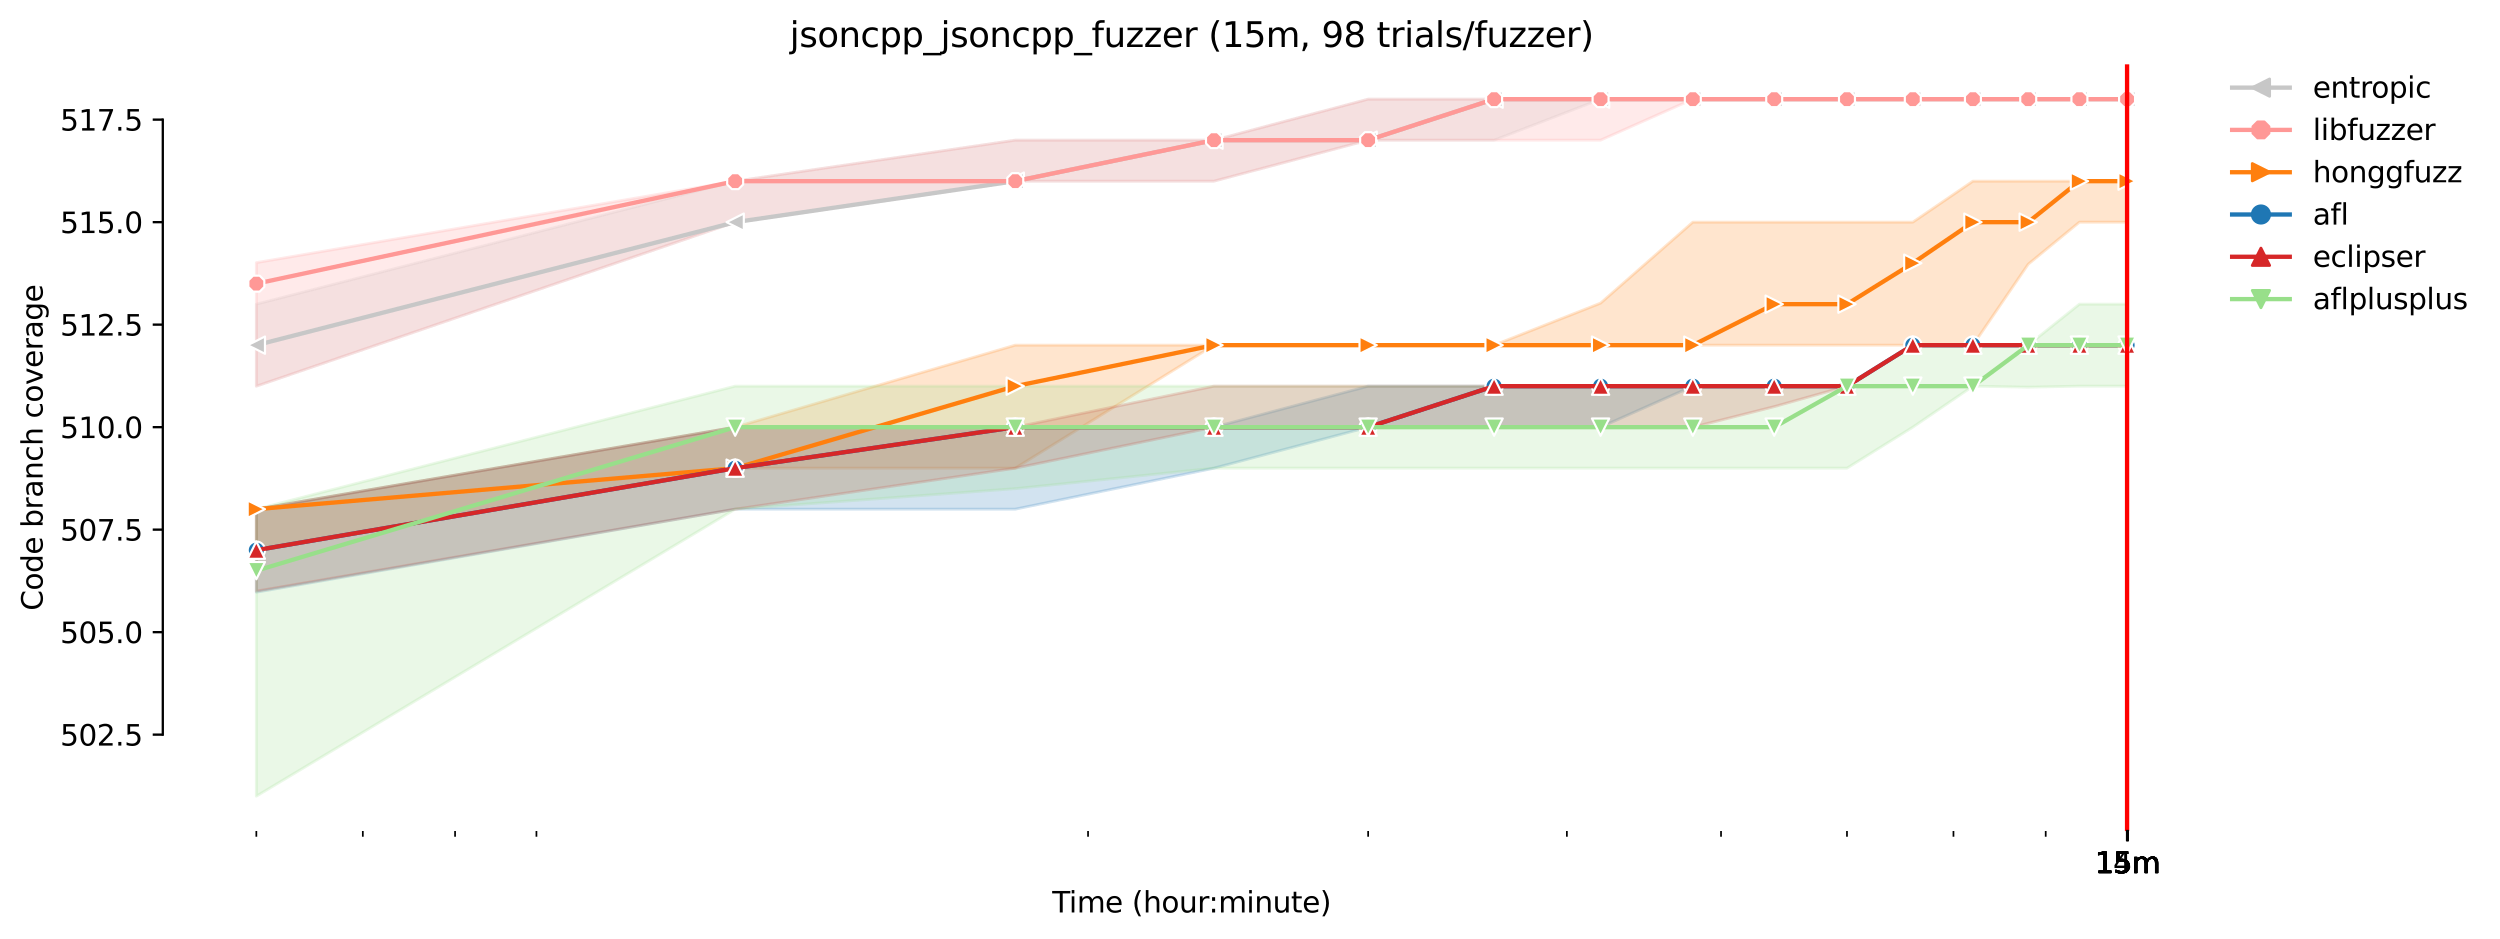<?xml version="1.0" encoding="utf-8" standalone="no"?>
<!DOCTYPE svg PUBLIC "-//W3C//DTD SVG 1.1//EN"
  "http://www.w3.org/Graphics/SVG/1.1/DTD/svg11.dtd">
<svg height="325.986pt" version="1.1" viewBox="0 0 867.72 325.986" width="867.72pt" xmlns="http://www.w3.org/2000/svg" xmlns:xlink="http://www.w3.org/1999/xlink">
 <defs>
  <style type="text/css">*{stroke-linecap:butt;stroke-linejoin:round;}</style>
 </defs>
 <g id="figure_1">
  <g id="patch_1">
   <path d="M 0 325.986 
L 867.72 325.986 
L 867.72 0 
L 0 0 
z
" style="fill:#ffffff;"/>
  </g>
  <g id="axes_1">
   <g id="patch_2">
    <path d="M 56.506 288.43 
L 770.746 288.43 
L 770.746 22.318 
L 56.506 22.318 
z
" style="fill:#ffffff;"/>
   </g>
   <g id="PolyCollection_1">
    <defs>
     <path d="M 88.972 -220.419 
L 88.972 -191.958 
L 255.168 -248.88 
L 352.386 -263.111 
L 421.363 -263.111 
L 474.867 -277.342 
L 518.582 -277.342 
L 555.543 -291.572 
L 587.559 -291.572 
L 615.8 -291.572 
L 641.062 -291.572 
L 663.915 -291.572 
L 684.778 -291.572 
L 703.97 -291.572 
L 721.738 -291.572 
L 738.281 -291.572 
L 738.281 -291.572 
L 738.281 -291.572 
L 721.738 -291.572 
L 703.97 -291.572 
L 684.778 -291.572 
L 663.915 -291.572 
L 641.062 -291.572 
L 615.8 -291.572 
L 587.559 -291.572 
L 555.543 -291.572 
L 518.582 -291.572 
L 474.867 -291.572 
L 421.363 -277.342 
L 352.386 -277.342 
L 255.168 -263.111 
L 88.972 -220.419 
z
" id="m0bdaa85c6d" style="stroke:#c7c7c7;stroke-opacity:0.2;"/>
    </defs>
    <g clip-path="url(#p7e45c76405)">
     <use style="fill:#c7c7c7;fill-opacity:0.2;stroke:#c7c7c7;stroke-opacity:0.2;" x="0" xlink:href="#m0bdaa85c6d" y="325.986"/>
    </g>
   </g>
   <g id="PolyCollection_2">
    <defs>
     <path d="M 88.972 -234.828 
L 88.972 -191.958 
L 255.168 -248.88 
L 352.386 -263.111 
L 421.363 -263.111 
L 474.867 -277.342 
L 518.582 -277.342 
L 555.543 -277.342 
L 587.559 -291.572 
L 615.8 -291.572 
L 641.062 -291.572 
L 663.915 -291.572 
L 684.778 -291.572 
L 703.97 -291.572 
L 721.738 -291.572 
L 738.281 -291.572 
L 738.281 -291.572 
L 738.281 -291.572 
L 721.738 -291.572 
L 703.97 -291.572 
L 684.778 -291.572 
L 663.915 -291.572 
L 641.062 -291.572 
L 615.8 -291.572 
L 587.559 -291.572 
L 555.543 -291.572 
L 518.582 -291.572 
L 474.867 -291.572 
L 421.363 -277.342 
L 352.386 -277.342 
L 255.168 -263.111 
L 88.972 -234.828 
z
" id="md57e88e304" style="stroke:#ff9896;stroke-opacity:0.2;"/>
    </defs>
    <g clip-path="url(#p7e45c76405)">
     <use style="fill:#ff9896;fill-opacity:0.2;stroke:#ff9896;stroke-opacity:0.2;" x="0" xlink:href="#md57e88e304" y="325.986"/>
    </g>
   </g>
   <g id="PolyCollection_3">
    <defs>
     <path d="M 88.972 -149.266 
L 88.972 -135.036 
L 255.168 -163.497 
L 352.386 -163.497 
L 421.363 -206.189 
L 474.867 -206.189 
L 518.582 -206.189 
L 555.543 -206.189 
L 587.559 -206.189 
L 615.8 -206.189 
L 641.062 -206.189 
L 663.915 -206.189 
L 684.778 -206.189 
L 703.97 -234.294 
L 721.738 -248.88 
L 738.281 -248.88 
L 738.281 -263.111 
L 738.281 -263.111 
L 721.738 -263.111 
L 703.97 -263.111 
L 684.778 -263.111 
L 663.915 -248.88 
L 641.062 -248.88 
L 615.8 -248.88 
L 587.559 -248.88 
L 555.543 -220.775 
L 518.582 -206.189 
L 474.867 -206.189 
L 421.363 -206.189 
L 352.386 -206.189 
L 255.168 -177.728 
L 88.972 -149.266 
z
" id="m3626701fdc" style="stroke:#ff7f0e;stroke-opacity:0.2;"/>
    </defs>
    <g clip-path="url(#p7e45c76405)">
     <use style="fill:#ff7f0e;fill-opacity:0.2;stroke:#ff7f0e;stroke-opacity:0.2;" x="0" xlink:href="#m3626701fdc" y="325.986"/>
    </g>
   </g>
   <g id="PolyCollection_4">
    <defs>
     <path d="M 88.972 -149.266 
L 88.972 -120.449 
L 255.168 -149.266 
L 352.386 -149.266 
L 421.363 -163.497 
L 474.867 -177.728 
L 518.582 -177.728 
L 555.543 -177.728 
L 587.559 -191.958 
L 615.8 -191.958 
L 641.062 -191.958 
L 663.915 -206.189 
L 684.778 -206.189 
L 703.97 -206.189 
L 721.738 -206.189 
L 738.281 -206.189 
L 738.281 -206.189 
L 738.281 -206.189 
L 721.738 -206.189 
L 703.97 -206.189 
L 684.778 -206.189 
L 663.915 -206.189 
L 641.062 -191.958 
L 615.8 -191.958 
L 587.559 -191.958 
L 555.543 -191.958 
L 518.582 -191.958 
L 474.867 -191.958 
L 421.363 -177.728 
L 352.386 -177.728 
L 255.168 -177.728 
L 88.972 -149.266 
z
" id="mbdcbcb0c81" style="stroke:#1f77b4;stroke-opacity:0.2;"/>
    </defs>
    <g clip-path="url(#p7e45c76405)">
     <use style="fill:#1f77b4;fill-opacity:0.2;stroke:#1f77b4;stroke-opacity:0.2;" x="0" xlink:href="#mbdcbcb0c81" y="325.986"/>
    </g>
   </g>
   <g id="PolyCollection_5">
    <defs>
     <path d="M 88.972 -149.266 
L 88.972 -120.805 
L 255.168 -149.266 
L 352.386 -163.497 
L 421.363 -177.728 
L 474.867 -177.728 
L 518.582 -177.728 
L 555.543 -177.728 
L 587.559 -177.728 
L 615.8 -184.843 
L 641.062 -191.958 
L 663.915 -206.189 
L 684.778 -206.189 
L 703.97 -206.189 
L 721.738 -206.189 
L 738.281 -206.189 
L 738.281 -206.189 
L 738.281 -206.189 
L 721.738 -206.189 
L 703.97 -206.189 
L 684.778 -206.189 
L 663.915 -206.189 
L 641.062 -191.958 
L 615.8 -191.958 
L 587.559 -191.958 
L 555.543 -191.958 
L 518.582 -191.958 
L 474.867 -191.958 
L 421.363 -191.958 
L 352.386 -177.728 
L 255.168 -177.728 
L 88.972 -149.266 
z
" id="m0eb858d08f" style="stroke:#d62728;stroke-opacity:0.2;"/>
    </defs>
    <g clip-path="url(#p7e45c76405)">
     <use style="fill:#d62728;fill-opacity:0.2;stroke:#d62728;stroke-opacity:0.2;" x="0" xlink:href="#m0eb858d08f" y="325.986"/>
    </g>
   </g>
   <g id="PolyCollection_6">
    <defs>
     <path d="M 88.972 -149.266 
L 88.972 -49.652 
L 255.168 -149.266 
L 352.386 -156.382 
L 421.363 -163.497 
L 474.867 -163.497 
L 518.582 -163.497 
L 555.543 -163.497 
L 587.559 -163.497 
L 615.8 -163.497 
L 641.062 -163.497 
L 663.915 -177.728 
L 684.778 -191.958 
L 703.97 -191.602 
L 721.738 -191.958 
L 738.281 -191.958 
L 738.281 -220.419 
L 738.281 -220.419 
L 721.738 -220.419 
L 703.97 -206.189 
L 684.778 -206.189 
L 663.915 -206.189 
L 641.062 -191.958 
L 615.8 -191.958 
L 587.559 -191.958 
L 555.543 -191.958 
L 518.582 -191.958 
L 474.867 -191.958 
L 421.363 -191.958 
L 352.386 -191.958 
L 255.168 -191.958 
L 88.972 -149.266 
z
" id="m460a5491eb" style="stroke:#98df8a;stroke-opacity:0.2;"/>
    </defs>
    <g clip-path="url(#p7e45c76405)">
     <use style="fill:#98df8a;fill-opacity:0.2;stroke:#98df8a;stroke-opacity:0.2;" x="0" xlink:href="#m460a5491eb" y="325.986"/>
    </g>
   </g>
   <g id="matplotlib.axis_1">
    <g id="xtick_1">
     <g id="line2d_1">
      <defs>
       <path d="M 0 0 
L 0 3.5 
" id="m378a92911f" style="stroke:#000000;stroke-width:0.8;"/>
      </defs>
      <g>
       <use style="stroke:#000000;stroke-width:0.8;" x="738.281" xlink:href="#m378a92911f" y="288.43"/>
      </g>
     </g>
     <g id="text_1">
      <!-- 14m -->
      <g transform="translate(727.048 303.029)scale(0.1 -0.1)">
       <defs>
        <path d="M 794 531 
L 1825 531 
L 1825 4091 
L 703 3866 
L 703 4441 
L 1819 4666 
L 2450 4666 
L 2450 531 
L 3481 531 
L 3481 0 
L 794 0 
L 794 531 
z
" id="DejaVuSans-31" transform="scale(0.016)"/>
        <path d="M 2419 4116 
L 825 1625 
L 2419 1625 
L 2419 4116 
z
M 2253 4666 
L 3047 4666 
L 3047 1625 
L 3713 1625 
L 3713 1100 
L 3047 1100 
L 3047 0 
L 2419 0 
L 2419 1100 
L 313 1100 
L 313 1709 
L 2253 4666 
z
" id="DejaVuSans-34" transform="scale(0.016)"/>
        <path d="M 3328 2828 
Q 3544 3216 3844 3400 
Q 4144 3584 4550 3584 
Q 5097 3584 5394 3201 
Q 5691 2819 5691 2113 
L 5691 0 
L 5113 0 
L 5113 2094 
Q 5113 2597 4934 2840 
Q 4756 3084 4391 3084 
Q 3944 3084 3684 2787 
Q 3425 2491 3425 1978 
L 3425 0 
L 2847 0 
L 2847 2094 
Q 2847 2600 2669 2842 
Q 2491 3084 2119 3084 
Q 1678 3084 1418 2786 
Q 1159 2488 1159 1978 
L 1159 0 
L 581 0 
L 581 3500 
L 1159 3500 
L 1159 2956 
Q 1356 3278 1631 3431 
Q 1906 3584 2284 3584 
Q 2666 3584 2933 3390 
Q 3200 3197 3328 2828 
z
" id="DejaVuSans-6d" transform="scale(0.016)"/>
       </defs>
       <use xlink:href="#DejaVuSans-31"/>
       <use x="63.623" xlink:href="#DejaVuSans-34"/>
       <use x="127.246" xlink:href="#DejaVuSans-6d"/>
      </g>
     </g>
    </g>
    <g id="xtick_2">
     <g id="line2d_2">
      <g>
       <use style="stroke:#000000;stroke-width:0.8;" x="738.305" xlink:href="#m378a92911f" y="288.43"/>
      </g>
     </g>
     <g id="text_2">
      <!-- 15m -->
      <g transform="translate(727.072 303.029)scale(0.1 -0.1)">
       <defs>
        <path d="M 691 4666 
L 3169 4666 
L 3169 4134 
L 1269 4134 
L 1269 2991 
Q 1406 3038 1543 3061 
Q 1681 3084 1819 3084 
Q 2600 3084 3056 2656 
Q 3513 2228 3513 1497 
Q 3513 744 3044 326 
Q 2575 -91 1722 -91 
Q 1428 -91 1123 -41 
Q 819 9 494 109 
L 494 744 
Q 775 591 1075 516 
Q 1375 441 1709 441 
Q 2250 441 2565 725 
Q 2881 1009 2881 1497 
Q 2881 1984 2565 2268 
Q 2250 2553 1709 2553 
Q 1456 2553 1204 2497 
Q 953 2441 691 2322 
L 691 4666 
z
" id="DejaVuSans-35" transform="scale(0.016)"/>
       </defs>
       <use xlink:href="#DejaVuSans-31"/>
       <use x="63.623" xlink:href="#DejaVuSans-35"/>
       <use x="127.246" xlink:href="#DejaVuSans-6d"/>
      </g>
     </g>
    </g>
    <g id="xtick_3">
     <g id="line2d_3">
      <g>
       <use style="stroke:#000000;stroke-width:0.8;" x="738.329" xlink:href="#m378a92911f" y="288.43"/>
      </g>
     </g>
     <g id="text_3">
      <!-- 15m -->
      <g transform="translate(727.096 303.029)scale(0.1 -0.1)">
       <use xlink:href="#DejaVuSans-31"/>
       <use x="63.623" xlink:href="#DejaVuSans-35"/>
       <use x="127.246" xlink:href="#DejaVuSans-6d"/>
      </g>
     </g>
    </g>
    <g id="xtick_4">
     <g id="line2d_4">
      <g>
       <use style="stroke:#000000;stroke-width:0.8;" x="738.353" xlink:href="#m378a92911f" y="288.43"/>
      </g>
     </g>
     <g id="text_4">
      <!-- 15m -->
      <g transform="translate(727.121 303.029)scale(0.1 -0.1)">
       <use xlink:href="#DejaVuSans-31"/>
       <use x="63.623" xlink:href="#DejaVuSans-35"/>
       <use x="127.246" xlink:href="#DejaVuSans-6d"/>
      </g>
     </g>
    </g>
    <g id="xtick_5">
     <g id="line2d_5">
      <g>
       <use style="stroke:#000000;stroke-width:0.8;" x="738.378" xlink:href="#m378a92911f" y="288.43"/>
      </g>
     </g>
     <g id="text_5">
      <!-- 15m -->
      <g transform="translate(727.145 303.029)scale(0.1 -0.1)">
       <use xlink:href="#DejaVuSans-31"/>
       <use x="63.623" xlink:href="#DejaVuSans-35"/>
       <use x="127.246" xlink:href="#DejaVuSans-6d"/>
      </g>
     </g>
    </g>
    <g id="xtick_6">
     <g id="line2d_6">
      <g>
       <use style="stroke:#000000;stroke-width:0.8;" x="738.402" xlink:href="#m378a92911f" y="288.43"/>
      </g>
     </g>
     <g id="text_6">
      <!-- 15m -->
      <g transform="translate(727.169 303.029)scale(0.1 -0.1)">
       <use xlink:href="#DejaVuSans-31"/>
       <use x="63.623" xlink:href="#DejaVuSans-35"/>
       <use x="127.246" xlink:href="#DejaVuSans-6d"/>
      </g>
     </g>
    </g>
    <g id="xtick_7">
     <g id="line2d_7">
      <g>
       <use style="stroke:#000000;stroke-width:0.8;" x="738.426" xlink:href="#m378a92911f" y="288.43"/>
      </g>
     </g>
     <g id="text_7">
      <!-- 15m -->
      <g transform="translate(727.193 303.029)scale(0.1 -0.1)">
       <use xlink:href="#DejaVuSans-31"/>
       <use x="63.623" xlink:href="#DejaVuSans-35"/>
       <use x="127.246" xlink:href="#DejaVuSans-6d"/>
      </g>
     </g>
    </g>
    <g id="xtick_8">
     <g id="line2d_8">
      <g>
       <use style="stroke:#000000;stroke-width:0.8;" x="738.45" xlink:href="#m378a92911f" y="288.43"/>
      </g>
     </g>
     <g id="text_8">
      <!-- 15m -->
      <g transform="translate(727.217 303.029)scale(0.1 -0.1)">
       <use xlink:href="#DejaVuSans-31"/>
       <use x="63.623" xlink:href="#DejaVuSans-35"/>
       <use x="127.246" xlink:href="#DejaVuSans-6d"/>
      </g>
     </g>
    </g>
    <g id="xtick_9">
     <g id="line2d_9">
      <g>
       <use style="stroke:#000000;stroke-width:0.8;" x="738.474" xlink:href="#m378a92911f" y="288.43"/>
      </g>
     </g>
     <g id="text_9">
      <!-- 15m -->
      <g transform="translate(727.242 303.029)scale(0.1 -0.1)">
       <use xlink:href="#DejaVuSans-31"/>
       <use x="63.623" xlink:href="#DejaVuSans-35"/>
       <use x="127.246" xlink:href="#DejaVuSans-6d"/>
      </g>
     </g>
    </g>
    <g id="xtick_10">
     <g id="line2d_10">
      <g>
       <use style="stroke:#000000;stroke-width:0.8;" x="738.499" xlink:href="#m378a92911f" y="288.43"/>
      </g>
     </g>
     <g id="text_10">
      <!-- 15m -->
      <g transform="translate(727.266 303.029)scale(0.1 -0.1)">
       <use xlink:href="#DejaVuSans-31"/>
       <use x="63.623" xlink:href="#DejaVuSans-35"/>
       <use x="127.246" xlink:href="#DejaVuSans-6d"/>
      </g>
     </g>
    </g>
    <g id="xtick_11">
     <g id="line2d_11">
      <g>
       <use style="stroke:#000000;stroke-width:0.8;" x="738.523" xlink:href="#m378a92911f" y="288.43"/>
      </g>
     </g>
     <g id="text_11">
      <!-- 15m -->
      <g transform="translate(727.29 303.029)scale(0.1 -0.1)">
       <use xlink:href="#DejaVuSans-31"/>
       <use x="63.623" xlink:href="#DejaVuSans-35"/>
       <use x="127.246" xlink:href="#DejaVuSans-6d"/>
      </g>
     </g>
    </g>
    <g id="xtick_12">
     <g id="line2d_12">
      <g>
       <use style="stroke:#000000;stroke-width:0.8;" x="738.547" xlink:href="#m378a92911f" y="288.43"/>
      </g>
     </g>
     <g id="text_12">
      <!-- 15m -->
      <g transform="translate(727.314 303.029)scale(0.1 -0.1)">
       <use xlink:href="#DejaVuSans-31"/>
       <use x="63.623" xlink:href="#DejaVuSans-35"/>
       <use x="127.246" xlink:href="#DejaVuSans-6d"/>
      </g>
     </g>
    </g>
    <g id="xtick_13">
     <g id="line2d_13">
      <defs>
       <path d="M 0 0 
L 0 2 
" id="md10da1cac6" style="stroke:#000000;stroke-width:0.6;"/>
      </defs>
      <g>
       <use style="stroke:#000000;stroke-width:0.6;" x="88.972" xlink:href="#md10da1cac6" y="288.43"/>
      </g>
     </g>
    </g>
    <g id="xtick_14">
     <g id="line2d_14">
      <g>
       <use style="stroke:#000000;stroke-width:0.6;" x="125.932" xlink:href="#md10da1cac6" y="288.43"/>
      </g>
     </g>
    </g>
    <g id="xtick_15">
     <g id="line2d_15">
      <g>
       <use style="stroke:#000000;stroke-width:0.6;" x="157.949" xlink:href="#md10da1cac6" y="288.43"/>
      </g>
     </g>
    </g>
    <g id="xtick_16">
     <g id="line2d_16">
      <g>
       <use style="stroke:#000000;stroke-width:0.6;" x="186.19" xlink:href="#md10da1cac6" y="288.43"/>
      </g>
     </g>
    </g>
    <g id="xtick_17">
     <g id="line2d_17">
      <g>
       <use style="stroke:#000000;stroke-width:0.6;" x="377.648" xlink:href="#md10da1cac6" y="288.43"/>
      </g>
     </g>
    </g>
    <g id="xtick_18">
     <g id="line2d_18">
      <g>
       <use style="stroke:#000000;stroke-width:0.6;" x="474.867" xlink:href="#md10da1cac6" y="288.43"/>
      </g>
     </g>
    </g>
    <g id="xtick_19">
     <g id="line2d_19">
      <g>
       <use style="stroke:#000000;stroke-width:0.6;" x="543.844" xlink:href="#md10da1cac6" y="288.43"/>
      </g>
     </g>
    </g>
    <g id="xtick_20">
     <g id="line2d_20">
      <g>
       <use style="stroke:#000000;stroke-width:0.6;" x="597.347" xlink:href="#md10da1cac6" y="288.43"/>
      </g>
     </g>
    </g>
    <g id="xtick_21">
     <g id="line2d_21">
      <g>
       <use style="stroke:#000000;stroke-width:0.6;" x="641.062" xlink:href="#md10da1cac6" y="288.43"/>
      </g>
     </g>
    </g>
    <g id="xtick_22">
     <g id="line2d_22">
      <g>
       <use style="stroke:#000000;stroke-width:0.6;" x="678.023" xlink:href="#md10da1cac6" y="288.43"/>
      </g>
     </g>
    </g>
    <g id="xtick_23">
     <g id="line2d_23">
      <g>
       <use style="stroke:#000000;stroke-width:0.6;" x="710.04" xlink:href="#md10da1cac6" y="288.43"/>
      </g>
     </g>
    </g>
    <g id="text_13">
     <!-- Time (hour:minute) -->
     <g transform="translate(365.219 316.707)scale(0.1 -0.1)">
      <defs>
       <path d="M -19 4666 
L 3928 4666 
L 3928 4134 
L 2272 4134 
L 2272 0 
L 1638 0 
L 1638 4134 
L -19 4134 
L -19 4666 
z
" id="DejaVuSans-54" transform="scale(0.016)"/>
       <path d="M 603 3500 
L 1178 3500 
L 1178 0 
L 603 0 
L 603 3500 
z
M 603 4863 
L 1178 4863 
L 1178 4134 
L 603 4134 
L 603 4863 
z
" id="DejaVuSans-69" transform="scale(0.016)"/>
       <path d="M 3597 1894 
L 3597 1613 
L 953 1613 
Q 991 1019 1311 708 
Q 1631 397 2203 397 
Q 2534 397 2845 478 
Q 3156 559 3463 722 
L 3463 178 
Q 3153 47 2828 -22 
Q 2503 -91 2169 -91 
Q 1331 -91 842 396 
Q 353 884 353 1716 
Q 353 2575 817 3079 
Q 1281 3584 2069 3584 
Q 2775 3584 3186 3129 
Q 3597 2675 3597 1894 
z
M 3022 2063 
Q 3016 2534 2758 2815 
Q 2500 3097 2075 3097 
Q 1594 3097 1305 2825 
Q 1016 2553 972 2059 
L 3022 2063 
z
" id="DejaVuSans-65" transform="scale(0.016)"/>
       <path id="DejaVuSans-20" transform="scale(0.016)"/>
       <path d="M 1984 4856 
Q 1566 4138 1362 3434 
Q 1159 2731 1159 2009 
Q 1159 1288 1364 580 
Q 1569 -128 1984 -844 
L 1484 -844 
Q 1016 -109 783 600 
Q 550 1309 550 2009 
Q 550 2706 781 3412 
Q 1013 4119 1484 4856 
L 1984 4856 
z
" id="DejaVuSans-28" transform="scale(0.016)"/>
       <path d="M 3513 2113 
L 3513 0 
L 2938 0 
L 2938 2094 
Q 2938 2591 2744 2837 
Q 2550 3084 2163 3084 
Q 1697 3084 1428 2787 
Q 1159 2491 1159 1978 
L 1159 0 
L 581 0 
L 581 4863 
L 1159 4863 
L 1159 2956 
Q 1366 3272 1645 3428 
Q 1925 3584 2291 3584 
Q 2894 3584 3203 3211 
Q 3513 2838 3513 2113 
z
" id="DejaVuSans-68" transform="scale(0.016)"/>
       <path d="M 1959 3097 
Q 1497 3097 1228 2736 
Q 959 2375 959 1747 
Q 959 1119 1226 758 
Q 1494 397 1959 397 
Q 2419 397 2687 759 
Q 2956 1122 2956 1747 
Q 2956 2369 2687 2733 
Q 2419 3097 1959 3097 
z
M 1959 3584 
Q 2709 3584 3137 3096 
Q 3566 2609 3566 1747 
Q 3566 888 3137 398 
Q 2709 -91 1959 -91 
Q 1206 -91 779 398 
Q 353 888 353 1747 
Q 353 2609 779 3096 
Q 1206 3584 1959 3584 
z
" id="DejaVuSans-6f" transform="scale(0.016)"/>
       <path d="M 544 1381 
L 544 3500 
L 1119 3500 
L 1119 1403 
Q 1119 906 1312 657 
Q 1506 409 1894 409 
Q 2359 409 2629 706 
Q 2900 1003 2900 1516 
L 2900 3500 
L 3475 3500 
L 3475 0 
L 2900 0 
L 2900 538 
Q 2691 219 2414 64 
Q 2138 -91 1772 -91 
Q 1169 -91 856 284 
Q 544 659 544 1381 
z
M 1991 3584 
L 1991 3584 
z
" id="DejaVuSans-75" transform="scale(0.016)"/>
       <path d="M 2631 2963 
Q 2534 3019 2420 3045 
Q 2306 3072 2169 3072 
Q 1681 3072 1420 2755 
Q 1159 2438 1159 1844 
L 1159 0 
L 581 0 
L 581 3500 
L 1159 3500 
L 1159 2956 
Q 1341 3275 1631 3429 
Q 1922 3584 2338 3584 
Q 2397 3584 2469 3576 
Q 2541 3569 2628 3553 
L 2631 2963 
z
" id="DejaVuSans-72" transform="scale(0.016)"/>
       <path d="M 750 794 
L 1409 794 
L 1409 0 
L 750 0 
L 750 794 
z
M 750 3309 
L 1409 3309 
L 1409 2516 
L 750 2516 
L 750 3309 
z
" id="DejaVuSans-3a" transform="scale(0.016)"/>
       <path d="M 3513 2113 
L 3513 0 
L 2938 0 
L 2938 2094 
Q 2938 2591 2744 2837 
Q 2550 3084 2163 3084 
Q 1697 3084 1428 2787 
Q 1159 2491 1159 1978 
L 1159 0 
L 581 0 
L 581 3500 
L 1159 3500 
L 1159 2956 
Q 1366 3272 1645 3428 
Q 1925 3584 2291 3584 
Q 2894 3584 3203 3211 
Q 3513 2838 3513 2113 
z
" id="DejaVuSans-6e" transform="scale(0.016)"/>
       <path d="M 1172 4494 
L 1172 3500 
L 2356 3500 
L 2356 3053 
L 1172 3053 
L 1172 1153 
Q 1172 725 1289 603 
Q 1406 481 1766 481 
L 2356 481 
L 2356 0 
L 1766 0 
Q 1100 0 847 248 
Q 594 497 594 1153 
L 594 3053 
L 172 3053 
L 172 3500 
L 594 3500 
L 594 4494 
L 1172 4494 
z
" id="DejaVuSans-74" transform="scale(0.016)"/>
       <path d="M 513 4856 
L 1013 4856 
Q 1481 4119 1714 3412 
Q 1947 2706 1947 2009 
Q 1947 1309 1714 600 
Q 1481 -109 1013 -844 
L 513 -844 
Q 928 -128 1133 580 
Q 1338 1288 1338 2009 
Q 1338 2731 1133 3434 
Q 928 4138 513 4856 
z
" id="DejaVuSans-29" transform="scale(0.016)"/>
      </defs>
      <use xlink:href="#DejaVuSans-54"/>
      <use x="57.959" xlink:href="#DejaVuSans-69"/>
      <use x="85.742" xlink:href="#DejaVuSans-6d"/>
      <use x="183.154" xlink:href="#DejaVuSans-65"/>
      <use x="244.678" xlink:href="#DejaVuSans-20"/>
      <use x="276.465" xlink:href="#DejaVuSans-28"/>
      <use x="315.479" xlink:href="#DejaVuSans-68"/>
      <use x="378.857" xlink:href="#DejaVuSans-6f"/>
      <use x="440.039" xlink:href="#DejaVuSans-75"/>
      <use x="503.418" xlink:href="#DejaVuSans-72"/>
      <use x="542.781" xlink:href="#DejaVuSans-3a"/>
      <use x="576.473" xlink:href="#DejaVuSans-6d"/>
      <use x="673.885" xlink:href="#DejaVuSans-69"/>
      <use x="701.668" xlink:href="#DejaVuSans-6e"/>
      <use x="765.047" xlink:href="#DejaVuSans-75"/>
      <use x="828.426" xlink:href="#DejaVuSans-74"/>
      <use x="867.635" xlink:href="#DejaVuSans-65"/>
      <use x="929.158" xlink:href="#DejaVuSans-29"/>
     </g>
    </g>
   </g>
   <g id="matplotlib.axis_2">
    <g id="ytick_1">
     <g id="line2d_24">
      <defs>
       <path d="M 0 0 
L -3.5 0 
" id="m8e71e9b0d3" style="stroke:#000000;stroke-width:0.8;"/>
      </defs>
      <g>
       <use style="stroke:#000000;stroke-width:0.8;" x="56.506" xlink:href="#m8e71e9b0d3" y="254.988"/>
      </g>
     </g>
     <g id="text_14">
      <!-- 502.5 -->
      <g transform="translate(20.878 258.787)scale(0.1 -0.1)">
       <defs>
        <path d="M 2034 4250 
Q 1547 4250 1301 3770 
Q 1056 3291 1056 2328 
Q 1056 1369 1301 889 
Q 1547 409 2034 409 
Q 2525 409 2770 889 
Q 3016 1369 3016 2328 
Q 3016 3291 2770 3770 
Q 2525 4250 2034 4250 
z
M 2034 4750 
Q 2819 4750 3233 4129 
Q 3647 3509 3647 2328 
Q 3647 1150 3233 529 
Q 2819 -91 2034 -91 
Q 1250 -91 836 529 
Q 422 1150 422 2328 
Q 422 3509 836 4129 
Q 1250 4750 2034 4750 
z
" id="DejaVuSans-30" transform="scale(0.016)"/>
        <path d="M 1228 531 
L 3431 531 
L 3431 0 
L 469 0 
L 469 531 
Q 828 903 1448 1529 
Q 2069 2156 2228 2338 
Q 2531 2678 2651 2914 
Q 2772 3150 2772 3378 
Q 2772 3750 2511 3984 
Q 2250 4219 1831 4219 
Q 1534 4219 1204 4116 
Q 875 4013 500 3803 
L 500 4441 
Q 881 4594 1212 4672 
Q 1544 4750 1819 4750 
Q 2544 4750 2975 4387 
Q 3406 4025 3406 3419 
Q 3406 3131 3298 2873 
Q 3191 2616 2906 2266 
Q 2828 2175 2409 1742 
Q 1991 1309 1228 531 
z
" id="DejaVuSans-32" transform="scale(0.016)"/>
        <path d="M 684 794 
L 1344 794 
L 1344 0 
L 684 0 
L 684 794 
z
" id="DejaVuSans-2e" transform="scale(0.016)"/>
       </defs>
       <use xlink:href="#DejaVuSans-35"/>
       <use x="63.623" xlink:href="#DejaVuSans-30"/>
       <use x="127.246" xlink:href="#DejaVuSans-32"/>
       <use x="190.869" xlink:href="#DejaVuSans-2e"/>
       <use x="222.656" xlink:href="#DejaVuSans-35"/>
      </g>
     </g>
    </g>
    <g id="ytick_2">
     <g id="line2d_25">
      <g>
       <use style="stroke:#000000;stroke-width:0.8;" x="56.506" xlink:href="#m8e71e9b0d3" y="219.412"/>
      </g>
     </g>
     <g id="text_15">
      <!-- 505.0 -->
      <g transform="translate(20.878 223.211)scale(0.1 -0.1)">
       <use xlink:href="#DejaVuSans-35"/>
       <use x="63.623" xlink:href="#DejaVuSans-30"/>
       <use x="127.246" xlink:href="#DejaVuSans-35"/>
       <use x="190.869" xlink:href="#DejaVuSans-2e"/>
       <use x="222.656" xlink:href="#DejaVuSans-30"/>
      </g>
     </g>
    </g>
    <g id="ytick_3">
     <g id="line2d_26">
      <g>
       <use style="stroke:#000000;stroke-width:0.8;" x="56.506" xlink:href="#m8e71e9b0d3" y="183.835"/>
      </g>
     </g>
     <g id="text_16">
      <!-- 507.5 -->
      <g transform="translate(20.878 187.635)scale(0.1 -0.1)">
       <defs>
        <path d="M 525 4666 
L 3525 4666 
L 3525 4397 
L 1831 0 
L 1172 0 
L 2766 4134 
L 525 4134 
L 525 4666 
z
" id="DejaVuSans-37" transform="scale(0.016)"/>
       </defs>
       <use xlink:href="#DejaVuSans-35"/>
       <use x="63.623" xlink:href="#DejaVuSans-30"/>
       <use x="127.246" xlink:href="#DejaVuSans-37"/>
       <use x="190.869" xlink:href="#DejaVuSans-2e"/>
       <use x="222.656" xlink:href="#DejaVuSans-35"/>
      </g>
     </g>
    </g>
    <g id="ytick_4">
     <g id="line2d_27">
      <g>
       <use style="stroke:#000000;stroke-width:0.8;" x="56.506" xlink:href="#m8e71e9b0d3" y="148.259"/>
      </g>
     </g>
     <g id="text_17">
      <!-- 510.0 -->
      <g transform="translate(20.878 152.058)scale(0.1 -0.1)">
       <use xlink:href="#DejaVuSans-35"/>
       <use x="63.623" xlink:href="#DejaVuSans-31"/>
       <use x="127.246" xlink:href="#DejaVuSans-30"/>
       <use x="190.869" xlink:href="#DejaVuSans-2e"/>
       <use x="222.656" xlink:href="#DejaVuSans-30"/>
      </g>
     </g>
    </g>
    <g id="ytick_5">
     <g id="line2d_28">
      <g>
       <use style="stroke:#000000;stroke-width:0.8;" x="56.506" xlink:href="#m8e71e9b0d3" y="112.682"/>
      </g>
     </g>
     <g id="text_18">
      <!-- 512.5 -->
      <g transform="translate(20.878 116.482)scale(0.1 -0.1)">
       <use xlink:href="#DejaVuSans-35"/>
       <use x="63.623" xlink:href="#DejaVuSans-31"/>
       <use x="127.246" xlink:href="#DejaVuSans-32"/>
       <use x="190.869" xlink:href="#DejaVuSans-2e"/>
       <use x="222.656" xlink:href="#DejaVuSans-35"/>
      </g>
     </g>
    </g>
    <g id="ytick_6">
     <g id="line2d_29">
      <g>
       <use style="stroke:#000000;stroke-width:0.8;" x="56.506" xlink:href="#m8e71e9b0d3" y="77.106"/>
      </g>
     </g>
     <g id="text_19">
      <!-- 515.0 -->
      <g transform="translate(20.878 80.905)scale(0.1 -0.1)">
       <use xlink:href="#DejaVuSans-35"/>
       <use x="63.623" xlink:href="#DejaVuSans-31"/>
       <use x="127.246" xlink:href="#DejaVuSans-35"/>
       <use x="190.869" xlink:href="#DejaVuSans-2e"/>
       <use x="222.656" xlink:href="#DejaVuSans-30"/>
      </g>
     </g>
    </g>
    <g id="ytick_7">
     <g id="line2d_30">
      <g>
       <use style="stroke:#000000;stroke-width:0.8;" x="56.506" xlink:href="#m8e71e9b0d3" y="41.529"/>
      </g>
     </g>
     <g id="text_20">
      <!-- 517.5 -->
      <g transform="translate(20.878 45.329)scale(0.1 -0.1)">
       <use xlink:href="#DejaVuSans-35"/>
       <use x="63.623" xlink:href="#DejaVuSans-31"/>
       <use x="127.246" xlink:href="#DejaVuSans-37"/>
       <use x="190.869" xlink:href="#DejaVuSans-2e"/>
       <use x="222.656" xlink:href="#DejaVuSans-35"/>
      </g>
     </g>
    </g>
    <g id="text_21">
     <!-- Code branch coverage -->
     <g transform="translate(14.798 211.949)rotate(-90)scale(0.1 -0.1)">
      <defs>
       <path d="M 4122 4306 
L 4122 3641 
Q 3803 3938 3442 4084 
Q 3081 4231 2675 4231 
Q 1875 4231 1450 3742 
Q 1025 3253 1025 2328 
Q 1025 1406 1450 917 
Q 1875 428 2675 428 
Q 3081 428 3442 575 
Q 3803 722 4122 1019 
L 4122 359 
Q 3791 134 3420 21 
Q 3050 -91 2638 -91 
Q 1578 -91 968 557 
Q 359 1206 359 2328 
Q 359 3453 968 4101 
Q 1578 4750 2638 4750 
Q 3056 4750 3426 4639 
Q 3797 4528 4122 4306 
z
" id="DejaVuSans-43" transform="scale(0.016)"/>
       <path d="M 2906 2969 
L 2906 4863 
L 3481 4863 
L 3481 0 
L 2906 0 
L 2906 525 
Q 2725 213 2448 61 
Q 2172 -91 1784 -91 
Q 1150 -91 751 415 
Q 353 922 353 1747 
Q 353 2572 751 3078 
Q 1150 3584 1784 3584 
Q 2172 3584 2448 3432 
Q 2725 3281 2906 2969 
z
M 947 1747 
Q 947 1113 1208 752 
Q 1469 391 1925 391 
Q 2381 391 2643 752 
Q 2906 1113 2906 1747 
Q 2906 2381 2643 2742 
Q 2381 3103 1925 3103 
Q 1469 3103 1208 2742 
Q 947 2381 947 1747 
z
" id="DejaVuSans-64" transform="scale(0.016)"/>
       <path d="M 3116 1747 
Q 3116 2381 2855 2742 
Q 2594 3103 2138 3103 
Q 1681 3103 1420 2742 
Q 1159 2381 1159 1747 
Q 1159 1113 1420 752 
Q 1681 391 2138 391 
Q 2594 391 2855 752 
Q 3116 1113 3116 1747 
z
M 1159 2969 
Q 1341 3281 1617 3432 
Q 1894 3584 2278 3584 
Q 2916 3584 3314 3078 
Q 3713 2572 3713 1747 
Q 3713 922 3314 415 
Q 2916 -91 2278 -91 
Q 1894 -91 1617 61 
Q 1341 213 1159 525 
L 1159 0 
L 581 0 
L 581 4863 
L 1159 4863 
L 1159 2969 
z
" id="DejaVuSans-62" transform="scale(0.016)"/>
       <path d="M 2194 1759 
Q 1497 1759 1228 1600 
Q 959 1441 959 1056 
Q 959 750 1161 570 
Q 1363 391 1709 391 
Q 2188 391 2477 730 
Q 2766 1069 2766 1631 
L 2766 1759 
L 2194 1759 
z
M 3341 1997 
L 3341 0 
L 2766 0 
L 2766 531 
Q 2569 213 2275 61 
Q 1981 -91 1556 -91 
Q 1019 -91 701 211 
Q 384 513 384 1019 
Q 384 1609 779 1909 
Q 1175 2209 1959 2209 
L 2766 2209 
L 2766 2266 
Q 2766 2663 2505 2880 
Q 2244 3097 1772 3097 
Q 1472 3097 1187 3025 
Q 903 2953 641 2809 
L 641 3341 
Q 956 3463 1253 3523 
Q 1550 3584 1831 3584 
Q 2591 3584 2966 3190 
Q 3341 2797 3341 1997 
z
" id="DejaVuSans-61" transform="scale(0.016)"/>
       <path d="M 3122 3366 
L 3122 2828 
Q 2878 2963 2633 3030 
Q 2388 3097 2138 3097 
Q 1578 3097 1268 2742 
Q 959 2388 959 1747 
Q 959 1106 1268 751 
Q 1578 397 2138 397 
Q 2388 397 2633 464 
Q 2878 531 3122 666 
L 3122 134 
Q 2881 22 2623 -34 
Q 2366 -91 2075 -91 
Q 1284 -91 818 406 
Q 353 903 353 1747 
Q 353 2603 823 3093 
Q 1294 3584 2113 3584 
Q 2378 3584 2631 3529 
Q 2884 3475 3122 3366 
z
" id="DejaVuSans-63" transform="scale(0.016)"/>
       <path d="M 191 3500 
L 800 3500 
L 1894 563 
L 2988 3500 
L 3597 3500 
L 2284 0 
L 1503 0 
L 191 3500 
z
" id="DejaVuSans-76" transform="scale(0.016)"/>
       <path d="M 2906 1791 
Q 2906 2416 2648 2759 
Q 2391 3103 1925 3103 
Q 1463 3103 1205 2759 
Q 947 2416 947 1791 
Q 947 1169 1205 825 
Q 1463 481 1925 481 
Q 2391 481 2648 825 
Q 2906 1169 2906 1791 
z
M 3481 434 
Q 3481 -459 3084 -895 
Q 2688 -1331 1869 -1331 
Q 1566 -1331 1297 -1286 
Q 1028 -1241 775 -1147 
L 775 -588 
Q 1028 -725 1275 -790 
Q 1522 -856 1778 -856 
Q 2344 -856 2625 -561 
Q 2906 -266 2906 331 
L 2906 616 
Q 2728 306 2450 153 
Q 2172 0 1784 0 
Q 1141 0 747 490 
Q 353 981 353 1791 
Q 353 2603 747 3093 
Q 1141 3584 1784 3584 
Q 2172 3584 2450 3431 
Q 2728 3278 2906 2969 
L 2906 3500 
L 3481 3500 
L 3481 434 
z
" id="DejaVuSans-67" transform="scale(0.016)"/>
      </defs>
      <use xlink:href="#DejaVuSans-43"/>
      <use x="69.824" xlink:href="#DejaVuSans-6f"/>
      <use x="131.006" xlink:href="#DejaVuSans-64"/>
      <use x="194.482" xlink:href="#DejaVuSans-65"/>
      <use x="256.006" xlink:href="#DejaVuSans-20"/>
      <use x="287.793" xlink:href="#DejaVuSans-62"/>
      <use x="351.27" xlink:href="#DejaVuSans-72"/>
      <use x="392.383" xlink:href="#DejaVuSans-61"/>
      <use x="453.662" xlink:href="#DejaVuSans-6e"/>
      <use x="517.041" xlink:href="#DejaVuSans-63"/>
      <use x="572.021" xlink:href="#DejaVuSans-68"/>
      <use x="635.4" xlink:href="#DejaVuSans-20"/>
      <use x="667.188" xlink:href="#DejaVuSans-63"/>
      <use x="722.168" xlink:href="#DejaVuSans-6f"/>
      <use x="783.35" xlink:href="#DejaVuSans-76"/>
      <use x="842.529" xlink:href="#DejaVuSans-65"/>
      <use x="904.053" xlink:href="#DejaVuSans-72"/>
      <use x="945.166" xlink:href="#DejaVuSans-61"/>
      <use x="1006.445" xlink:href="#DejaVuSans-67"/>
      <use x="1069.922" xlink:href="#DejaVuSans-65"/>
     </g>
    </g>
   </g>
   <g id="line2d_31">
    <path clip-path="url(#p7e45c76405)" d="M 88.972 119.798 
L 255.168 77.106 
L 352.386 62.875 
L 421.363 48.645 
L 474.867 48.645 
L 518.582 34.414 
L 555.543 34.414 
L 587.559 34.414 
L 615.8 34.414 
L 641.062 34.414 
L 663.915 34.414 
L 684.778 34.414 
L 703.97 34.414 
L 721.738 34.414 
L 738.281 34.414 
" style="fill:none;stroke:#c7c7c7;stroke-linecap:square;stroke-width:1.5;"/>
    <defs>
     <path d="M -3 -0 
L 3 3 
L 3 -3 
z
" id="mb9b3c61e6e" style="stroke:#ffffff;stroke-linejoin:miter;stroke-width:0.75;"/>
    </defs>
    <g clip-path="url(#p7e45c76405)">
     <use style="fill:#c7c7c7;stroke:#ffffff;stroke-linejoin:miter;stroke-width:0.75;" x="88.972" xlink:href="#mb9b3c61e6e" y="119.798"/>
     <use style="fill:#c7c7c7;stroke:#ffffff;stroke-linejoin:miter;stroke-width:0.75;" x="255.168" xlink:href="#mb9b3c61e6e" y="77.106"/>
     <use style="fill:#c7c7c7;stroke:#ffffff;stroke-linejoin:miter;stroke-width:0.75;" x="352.386" xlink:href="#mb9b3c61e6e" y="62.875"/>
     <use style="fill:#c7c7c7;stroke:#ffffff;stroke-linejoin:miter;stroke-width:0.75;" x="421.363" xlink:href="#mb9b3c61e6e" y="48.645"/>
     <use style="fill:#c7c7c7;stroke:#ffffff;stroke-linejoin:miter;stroke-width:0.75;" x="474.867" xlink:href="#mb9b3c61e6e" y="48.645"/>
     <use style="fill:#c7c7c7;stroke:#ffffff;stroke-linejoin:miter;stroke-width:0.75;" x="518.582" xlink:href="#mb9b3c61e6e" y="34.414"/>
     <use style="fill:#c7c7c7;stroke:#ffffff;stroke-linejoin:miter;stroke-width:0.75;" x="555.543" xlink:href="#mb9b3c61e6e" y="34.414"/>
     <use style="fill:#c7c7c7;stroke:#ffffff;stroke-linejoin:miter;stroke-width:0.75;" x="587.559" xlink:href="#mb9b3c61e6e" y="34.414"/>
     <use style="fill:#c7c7c7;stroke:#ffffff;stroke-linejoin:miter;stroke-width:0.75;" x="615.8" xlink:href="#mb9b3c61e6e" y="34.414"/>
     <use style="fill:#c7c7c7;stroke:#ffffff;stroke-linejoin:miter;stroke-width:0.75;" x="641.062" xlink:href="#mb9b3c61e6e" y="34.414"/>
     <use style="fill:#c7c7c7;stroke:#ffffff;stroke-linejoin:miter;stroke-width:0.75;" x="663.915" xlink:href="#mb9b3c61e6e" y="34.414"/>
     <use style="fill:#c7c7c7;stroke:#ffffff;stroke-linejoin:miter;stroke-width:0.75;" x="684.778" xlink:href="#mb9b3c61e6e" y="34.414"/>
     <use style="fill:#c7c7c7;stroke:#ffffff;stroke-linejoin:miter;stroke-width:0.75;" x="703.97" xlink:href="#mb9b3c61e6e" y="34.414"/>
     <use style="fill:#c7c7c7;stroke:#ffffff;stroke-linejoin:miter;stroke-width:0.75;" x="721.738" xlink:href="#mb9b3c61e6e" y="34.414"/>
     <use style="fill:#c7c7c7;stroke:#ffffff;stroke-linejoin:miter;stroke-width:0.75;" x="738.281" xlink:href="#mb9b3c61e6e" y="34.414"/>
    </g>
   </g>
   <g id="line2d_32">
    <path clip-path="url(#p7e45c76405)" d="M 88.972 98.452 
L 255.168 62.875 
L 352.386 62.875 
L 421.363 48.645 
L 474.867 48.645 
L 518.582 34.414 
L 555.543 34.414 
L 587.559 34.414 
L 615.8 34.414 
L 641.062 34.414 
L 663.915 34.414 
L 684.778 34.414 
L 703.97 34.414 
L 721.738 34.414 
L 738.281 34.414 
" style="fill:none;stroke:#ff9896;stroke-linecap:square;stroke-width:1.5;"/>
    <defs>
     <path d="M -1.148 -2.772 
L -2.772 -1.148 
L -2.772 1.148 
L -1.148 2.772 
L 1.148 2.772 
L 2.772 1.148 
L 2.772 -1.148 
L 1.148 -2.772 
z
" id="m4046509b65" style="stroke:#ffffff;stroke-linejoin:miter;stroke-width:0.75;"/>
    </defs>
    <g clip-path="url(#p7e45c76405)">
     <use style="fill:#ff9896;stroke:#ffffff;stroke-linejoin:miter;stroke-width:0.75;" x="88.972" xlink:href="#m4046509b65" y="98.452"/>
     <use style="fill:#ff9896;stroke:#ffffff;stroke-linejoin:miter;stroke-width:0.75;" x="255.168" xlink:href="#m4046509b65" y="62.875"/>
     <use style="fill:#ff9896;stroke:#ffffff;stroke-linejoin:miter;stroke-width:0.75;" x="352.386" xlink:href="#m4046509b65" y="62.875"/>
     <use style="fill:#ff9896;stroke:#ffffff;stroke-linejoin:miter;stroke-width:0.75;" x="421.363" xlink:href="#m4046509b65" y="48.645"/>
     <use style="fill:#ff9896;stroke:#ffffff;stroke-linejoin:miter;stroke-width:0.75;" x="474.867" xlink:href="#m4046509b65" y="48.645"/>
     <use style="fill:#ff9896;stroke:#ffffff;stroke-linejoin:miter;stroke-width:0.75;" x="518.582" xlink:href="#m4046509b65" y="34.414"/>
     <use style="fill:#ff9896;stroke:#ffffff;stroke-linejoin:miter;stroke-width:0.75;" x="555.543" xlink:href="#m4046509b65" y="34.414"/>
     <use style="fill:#ff9896;stroke:#ffffff;stroke-linejoin:miter;stroke-width:0.75;" x="587.559" xlink:href="#m4046509b65" y="34.414"/>
     <use style="fill:#ff9896;stroke:#ffffff;stroke-linejoin:miter;stroke-width:0.75;" x="615.8" xlink:href="#m4046509b65" y="34.414"/>
     <use style="fill:#ff9896;stroke:#ffffff;stroke-linejoin:miter;stroke-width:0.75;" x="641.062" xlink:href="#m4046509b65" y="34.414"/>
     <use style="fill:#ff9896;stroke:#ffffff;stroke-linejoin:miter;stroke-width:0.75;" x="663.915" xlink:href="#m4046509b65" y="34.414"/>
     <use style="fill:#ff9896;stroke:#ffffff;stroke-linejoin:miter;stroke-width:0.75;" x="684.778" xlink:href="#m4046509b65" y="34.414"/>
     <use style="fill:#ff9896;stroke:#ffffff;stroke-linejoin:miter;stroke-width:0.75;" x="703.97" xlink:href="#m4046509b65" y="34.414"/>
     <use style="fill:#ff9896;stroke:#ffffff;stroke-linejoin:miter;stroke-width:0.75;" x="721.738" xlink:href="#m4046509b65" y="34.414"/>
     <use style="fill:#ff9896;stroke:#ffffff;stroke-linejoin:miter;stroke-width:0.75;" x="738.281" xlink:href="#m4046509b65" y="34.414"/>
    </g>
   </g>
   <g id="line2d_33">
    <path clip-path="url(#p7e45c76405)" d="M 88.972 176.72 
L 255.168 162.489 
L 352.386 134.028 
L 421.363 119.798 
L 474.867 119.798 
L 518.582 119.798 
L 555.543 119.798 
L 587.559 119.798 
L 615.8 105.567 
L 641.062 105.567 
L 663.915 91.336 
L 684.778 77.106 
L 703.97 77.106 
L 721.738 62.875 
L 738.281 62.875 
" style="fill:none;stroke:#ff7f0e;stroke-linecap:square;stroke-width:1.5;"/>
    <defs>
     <path d="M 3 0 
L -3 -3 
L -3 3 
z
" id="m0a81744b49" style="stroke:#ffffff;stroke-linejoin:miter;stroke-width:0.75;"/>
    </defs>
    <g clip-path="url(#p7e45c76405)">
     <use style="fill:#ff7f0e;stroke:#ffffff;stroke-linejoin:miter;stroke-width:0.75;" x="88.972" xlink:href="#m0a81744b49" y="176.72"/>
     <use style="fill:#ff7f0e;stroke:#ffffff;stroke-linejoin:miter;stroke-width:0.75;" x="255.168" xlink:href="#m0a81744b49" y="162.489"/>
     <use style="fill:#ff7f0e;stroke:#ffffff;stroke-linejoin:miter;stroke-width:0.75;" x="352.386" xlink:href="#m0a81744b49" y="134.028"/>
     <use style="fill:#ff7f0e;stroke:#ffffff;stroke-linejoin:miter;stroke-width:0.75;" x="421.363" xlink:href="#m0a81744b49" y="119.798"/>
     <use style="fill:#ff7f0e;stroke:#ffffff;stroke-linejoin:miter;stroke-width:0.75;" x="474.867" xlink:href="#m0a81744b49" y="119.798"/>
     <use style="fill:#ff7f0e;stroke:#ffffff;stroke-linejoin:miter;stroke-width:0.75;" x="518.582" xlink:href="#m0a81744b49" y="119.798"/>
     <use style="fill:#ff7f0e;stroke:#ffffff;stroke-linejoin:miter;stroke-width:0.75;" x="555.543" xlink:href="#m0a81744b49" y="119.798"/>
     <use style="fill:#ff7f0e;stroke:#ffffff;stroke-linejoin:miter;stroke-width:0.75;" x="587.559" xlink:href="#m0a81744b49" y="119.798"/>
     <use style="fill:#ff7f0e;stroke:#ffffff;stroke-linejoin:miter;stroke-width:0.75;" x="615.8" xlink:href="#m0a81744b49" y="105.567"/>
     <use style="fill:#ff7f0e;stroke:#ffffff;stroke-linejoin:miter;stroke-width:0.75;" x="641.062" xlink:href="#m0a81744b49" y="105.567"/>
     <use style="fill:#ff7f0e;stroke:#ffffff;stroke-linejoin:miter;stroke-width:0.75;" x="663.915" xlink:href="#m0a81744b49" y="91.336"/>
     <use style="fill:#ff7f0e;stroke:#ffffff;stroke-linejoin:miter;stroke-width:0.75;" x="684.778" xlink:href="#m0a81744b49" y="77.106"/>
     <use style="fill:#ff7f0e;stroke:#ffffff;stroke-linejoin:miter;stroke-width:0.75;" x="703.97" xlink:href="#m0a81744b49" y="77.106"/>
     <use style="fill:#ff7f0e;stroke:#ffffff;stroke-linejoin:miter;stroke-width:0.75;" x="721.738" xlink:href="#m0a81744b49" y="62.875"/>
     <use style="fill:#ff7f0e;stroke:#ffffff;stroke-linejoin:miter;stroke-width:0.75;" x="738.281" xlink:href="#m0a81744b49" y="62.875"/>
    </g>
   </g>
   <g id="line2d_34">
    <path clip-path="url(#p7e45c76405)" d="M 88.972 190.951 
L 255.168 162.489 
L 352.386 148.259 
L 421.363 148.259 
L 474.867 148.259 
L 518.582 134.028 
L 555.543 134.028 
L 587.559 134.028 
L 615.8 134.028 
L 641.062 134.028 
L 663.915 119.798 
L 684.778 119.798 
L 703.97 119.798 
L 721.738 119.798 
L 738.281 119.798 
" style="fill:none;stroke:#1f77b4;stroke-linecap:square;stroke-width:1.5;"/>
    <defs>
     <path d="M 0 3 
C 0.796 3 1.559 2.684 2.121 2.121 
C 2.684 1.559 3 0.796 3 0 
C 3 -0.796 2.684 -1.559 2.121 -2.121 
C 1.559 -2.684 0.796 -3 0 -3 
C -0.796 -3 -1.559 -2.684 -2.121 -2.121 
C -2.684 -1.559 -3 -0.796 -3 0 
C -3 0.796 -2.684 1.559 -2.121 2.121 
C -1.559 2.684 -0.796 3 0 3 
z
" id="m12d6efb55c" style="stroke:#ffffff;stroke-width:0.75;"/>
    </defs>
    <g clip-path="url(#p7e45c76405)">
     <use style="fill:#1f77b4;stroke:#ffffff;stroke-width:0.75;" x="88.972" xlink:href="#m12d6efb55c" y="190.951"/>
     <use style="fill:#1f77b4;stroke:#ffffff;stroke-width:0.75;" x="255.168" xlink:href="#m12d6efb55c" y="162.489"/>
     <use style="fill:#1f77b4;stroke:#ffffff;stroke-width:0.75;" x="352.386" xlink:href="#m12d6efb55c" y="148.259"/>
     <use style="fill:#1f77b4;stroke:#ffffff;stroke-width:0.75;" x="421.363" xlink:href="#m12d6efb55c" y="148.259"/>
     <use style="fill:#1f77b4;stroke:#ffffff;stroke-width:0.75;" x="474.867" xlink:href="#m12d6efb55c" y="148.259"/>
     <use style="fill:#1f77b4;stroke:#ffffff;stroke-width:0.75;" x="518.582" xlink:href="#m12d6efb55c" y="134.028"/>
     <use style="fill:#1f77b4;stroke:#ffffff;stroke-width:0.75;" x="555.543" xlink:href="#m12d6efb55c" y="134.028"/>
     <use style="fill:#1f77b4;stroke:#ffffff;stroke-width:0.75;" x="587.559" xlink:href="#m12d6efb55c" y="134.028"/>
     <use style="fill:#1f77b4;stroke:#ffffff;stroke-width:0.75;" x="615.8" xlink:href="#m12d6efb55c" y="134.028"/>
     <use style="fill:#1f77b4;stroke:#ffffff;stroke-width:0.75;" x="641.062" xlink:href="#m12d6efb55c" y="134.028"/>
     <use style="fill:#1f77b4;stroke:#ffffff;stroke-width:0.75;" x="663.915" xlink:href="#m12d6efb55c" y="119.798"/>
     <use style="fill:#1f77b4;stroke:#ffffff;stroke-width:0.75;" x="684.778" xlink:href="#m12d6efb55c" y="119.798"/>
     <use style="fill:#1f77b4;stroke:#ffffff;stroke-width:0.75;" x="703.97" xlink:href="#m12d6efb55c" y="119.798"/>
     <use style="fill:#1f77b4;stroke:#ffffff;stroke-width:0.75;" x="721.738" xlink:href="#m12d6efb55c" y="119.798"/>
     <use style="fill:#1f77b4;stroke:#ffffff;stroke-width:0.75;" x="738.281" xlink:href="#m12d6efb55c" y="119.798"/>
    </g>
   </g>
   <g id="line2d_35">
    <path clip-path="url(#p7e45c76405)" d="M 88.972 190.951 
L 255.168 162.489 
L 352.386 148.259 
L 421.363 148.259 
L 474.867 148.259 
L 518.582 134.028 
L 555.543 134.028 
L 587.559 134.028 
L 615.8 134.028 
L 641.062 134.028 
L 663.915 119.798 
L 684.778 119.798 
L 703.97 119.798 
L 721.738 119.798 
L 738.281 119.798 
" style="fill:none;stroke:#d62728;stroke-linecap:square;stroke-width:1.5;"/>
    <defs>
     <path d="M 0 -3 
L -3 3 
L 3 3 
z
" id="me9943a1b55" style="stroke:#ffffff;stroke-linejoin:miter;stroke-width:0.75;"/>
    </defs>
    <g clip-path="url(#p7e45c76405)">
     <use style="fill:#d62728;stroke:#ffffff;stroke-linejoin:miter;stroke-width:0.75;" x="88.972" xlink:href="#me9943a1b55" y="190.951"/>
     <use style="fill:#d62728;stroke:#ffffff;stroke-linejoin:miter;stroke-width:0.75;" x="255.168" xlink:href="#me9943a1b55" y="162.489"/>
     <use style="fill:#d62728;stroke:#ffffff;stroke-linejoin:miter;stroke-width:0.75;" x="352.386" xlink:href="#me9943a1b55" y="148.259"/>
     <use style="fill:#d62728;stroke:#ffffff;stroke-linejoin:miter;stroke-width:0.75;" x="421.363" xlink:href="#me9943a1b55" y="148.259"/>
     <use style="fill:#d62728;stroke:#ffffff;stroke-linejoin:miter;stroke-width:0.75;" x="474.867" xlink:href="#me9943a1b55" y="148.259"/>
     <use style="fill:#d62728;stroke:#ffffff;stroke-linejoin:miter;stroke-width:0.75;" x="518.582" xlink:href="#me9943a1b55" y="134.028"/>
     <use style="fill:#d62728;stroke:#ffffff;stroke-linejoin:miter;stroke-width:0.75;" x="555.543" xlink:href="#me9943a1b55" y="134.028"/>
     <use style="fill:#d62728;stroke:#ffffff;stroke-linejoin:miter;stroke-width:0.75;" x="587.559" xlink:href="#me9943a1b55" y="134.028"/>
     <use style="fill:#d62728;stroke:#ffffff;stroke-linejoin:miter;stroke-width:0.75;" x="615.8" xlink:href="#me9943a1b55" y="134.028"/>
     <use style="fill:#d62728;stroke:#ffffff;stroke-linejoin:miter;stroke-width:0.75;" x="641.062" xlink:href="#me9943a1b55" y="134.028"/>
     <use style="fill:#d62728;stroke:#ffffff;stroke-linejoin:miter;stroke-width:0.75;" x="663.915" xlink:href="#me9943a1b55" y="119.798"/>
     <use style="fill:#d62728;stroke:#ffffff;stroke-linejoin:miter;stroke-width:0.75;" x="684.778" xlink:href="#me9943a1b55" y="119.798"/>
     <use style="fill:#d62728;stroke:#ffffff;stroke-linejoin:miter;stroke-width:0.75;" x="703.97" xlink:href="#me9943a1b55" y="119.798"/>
     <use style="fill:#d62728;stroke:#ffffff;stroke-linejoin:miter;stroke-width:0.75;" x="721.738" xlink:href="#me9943a1b55" y="119.798"/>
     <use style="fill:#d62728;stroke:#ffffff;stroke-linejoin:miter;stroke-width:0.75;" x="738.281" xlink:href="#me9943a1b55" y="119.798"/>
    </g>
   </g>
   <g id="line2d_36">
    <path clip-path="url(#p7e45c76405)" d="M 88.972 198.066 
L 255.168 148.259 
L 352.386 148.259 
L 421.363 148.259 
L 474.867 148.259 
L 518.582 148.259 
L 555.543 148.259 
L 587.559 148.259 
L 615.8 148.259 
L 641.062 134.028 
L 663.915 134.028 
L 684.778 134.028 
L 703.97 119.798 
L 721.738 119.798 
L 738.281 119.798 
" style="fill:none;stroke:#98df8a;stroke-linecap:square;stroke-width:1.5;"/>
    <defs>
     <path d="M -0 3 
L 3 -3 
L -3 -3 
z
" id="m6bc452d179" style="stroke:#ffffff;stroke-linejoin:miter;stroke-width:0.75;"/>
    </defs>
    <g clip-path="url(#p7e45c76405)">
     <use style="fill:#98df8a;stroke:#ffffff;stroke-linejoin:miter;stroke-width:0.75;" x="88.972" xlink:href="#m6bc452d179" y="198.066"/>
     <use style="fill:#98df8a;stroke:#ffffff;stroke-linejoin:miter;stroke-width:0.75;" x="255.168" xlink:href="#m6bc452d179" y="148.259"/>
     <use style="fill:#98df8a;stroke:#ffffff;stroke-linejoin:miter;stroke-width:0.75;" x="352.386" xlink:href="#m6bc452d179" y="148.259"/>
     <use style="fill:#98df8a;stroke:#ffffff;stroke-linejoin:miter;stroke-width:0.75;" x="421.363" xlink:href="#m6bc452d179" y="148.259"/>
     <use style="fill:#98df8a;stroke:#ffffff;stroke-linejoin:miter;stroke-width:0.75;" x="474.867" xlink:href="#m6bc452d179" y="148.259"/>
     <use style="fill:#98df8a;stroke:#ffffff;stroke-linejoin:miter;stroke-width:0.75;" x="518.582" xlink:href="#m6bc452d179" y="148.259"/>
     <use style="fill:#98df8a;stroke:#ffffff;stroke-linejoin:miter;stroke-width:0.75;" x="555.543" xlink:href="#m6bc452d179" y="148.259"/>
     <use style="fill:#98df8a;stroke:#ffffff;stroke-linejoin:miter;stroke-width:0.75;" x="587.559" xlink:href="#m6bc452d179" y="148.259"/>
     <use style="fill:#98df8a;stroke:#ffffff;stroke-linejoin:miter;stroke-width:0.75;" x="615.8" xlink:href="#m6bc452d179" y="148.259"/>
     <use style="fill:#98df8a;stroke:#ffffff;stroke-linejoin:miter;stroke-width:0.75;" x="641.062" xlink:href="#m6bc452d179" y="134.028"/>
     <use style="fill:#98df8a;stroke:#ffffff;stroke-linejoin:miter;stroke-width:0.75;" x="663.915" xlink:href="#m6bc452d179" y="134.028"/>
     <use style="fill:#98df8a;stroke:#ffffff;stroke-linejoin:miter;stroke-width:0.75;" x="684.778" xlink:href="#m6bc452d179" y="134.028"/>
     <use style="fill:#98df8a;stroke:#ffffff;stroke-linejoin:miter;stroke-width:0.75;" x="703.97" xlink:href="#m6bc452d179" y="119.798"/>
     <use style="fill:#98df8a;stroke:#ffffff;stroke-linejoin:miter;stroke-width:0.75;" x="721.738" xlink:href="#m6bc452d179" y="119.798"/>
     <use style="fill:#98df8a;stroke:#ffffff;stroke-linejoin:miter;stroke-width:0.75;" x="738.281" xlink:href="#m6bc452d179" y="119.798"/>
    </g>
   </g>
   <g id="line2d_37"/>
   <g id="line2d_38"/>
   <g id="line2d_39"/>
   <g id="line2d_40"/>
   <g id="line2d_41"/>
   <g id="line2d_42"/>
   <g id="line2d_43">
    <path clip-path="url(#p7e45c76405)" d="M 738.281 288.43 
L 738.281 22.318 
" style="fill:none;stroke:#ff0000;stroke-linecap:square;stroke-width:1.5;"/>
   </g>
   <g id="patch_3">
    <path d="M 56.506 254.988 
L 56.506 41.529 
" style="fill:none;stroke:#000000;stroke-linecap:square;stroke-linejoin:miter;stroke-width:0.8;"/>
   </g>
   <g id="patch_4">
    <path d="M 738.281 288.43 
L 738.547 288.43 
" style="fill:none;stroke:#000000;stroke-linecap:square;stroke-linejoin:miter;stroke-width:0.8;"/>
   </g>
   <g id="text_22">
    <!-- jsoncpp_jsoncpp_fuzzer (15m, 98 trials/fuzzer) -->
    <g transform="translate(274.117 16.318)scale(0.12 -0.12)">
     <defs>
      <path d="M 603 3500 
L 1178 3500 
L 1178 -63 
Q 1178 -731 923 -1031 
Q 669 -1331 103 -1331 
L -116 -1331 
L -116 -844 
L 38 -844 
Q 366 -844 484 -692 
Q 603 -541 603 -63 
L 603 3500 
z
M 603 4863 
L 1178 4863 
L 1178 4134 
L 603 4134 
L 603 4863 
z
" id="DejaVuSans-6a" transform="scale(0.016)"/>
      <path d="M 2834 3397 
L 2834 2853 
Q 2591 2978 2328 3040 
Q 2066 3103 1784 3103 
Q 1356 3103 1142 2972 
Q 928 2841 928 2578 
Q 928 2378 1081 2264 
Q 1234 2150 1697 2047 
L 1894 2003 
Q 2506 1872 2764 1633 
Q 3022 1394 3022 966 
Q 3022 478 2636 193 
Q 2250 -91 1575 -91 
Q 1294 -91 989 -36 
Q 684 19 347 128 
L 347 722 
Q 666 556 975 473 
Q 1284 391 1588 391 
Q 1994 391 2212 530 
Q 2431 669 2431 922 
Q 2431 1156 2273 1281 
Q 2116 1406 1581 1522 
L 1381 1569 
Q 847 1681 609 1914 
Q 372 2147 372 2553 
Q 372 3047 722 3315 
Q 1072 3584 1716 3584 
Q 2034 3584 2315 3537 
Q 2597 3491 2834 3397 
z
" id="DejaVuSans-73" transform="scale(0.016)"/>
      <path d="M 1159 525 
L 1159 -1331 
L 581 -1331 
L 581 3500 
L 1159 3500 
L 1159 2969 
Q 1341 3281 1617 3432 
Q 1894 3584 2278 3584 
Q 2916 3584 3314 3078 
Q 3713 2572 3713 1747 
Q 3713 922 3314 415 
Q 2916 -91 2278 -91 
Q 1894 -91 1617 61 
Q 1341 213 1159 525 
z
M 3116 1747 
Q 3116 2381 2855 2742 
Q 2594 3103 2138 3103 
Q 1681 3103 1420 2742 
Q 1159 2381 1159 1747 
Q 1159 1113 1420 752 
Q 1681 391 2138 391 
Q 2594 391 2855 752 
Q 3116 1113 3116 1747 
z
" id="DejaVuSans-70" transform="scale(0.016)"/>
      <path d="M 3263 -1063 
L 3263 -1509 
L -63 -1509 
L -63 -1063 
L 3263 -1063 
z
" id="DejaVuSans-5f" transform="scale(0.016)"/>
      <path d="M 2375 4863 
L 2375 4384 
L 1825 4384 
Q 1516 4384 1395 4259 
Q 1275 4134 1275 3809 
L 1275 3500 
L 2222 3500 
L 2222 3053 
L 1275 3053 
L 1275 0 
L 697 0 
L 697 3053 
L 147 3053 
L 147 3500 
L 697 3500 
L 697 3744 
Q 697 4328 969 4595 
Q 1241 4863 1831 4863 
L 2375 4863 
z
" id="DejaVuSans-66" transform="scale(0.016)"/>
      <path d="M 353 3500 
L 3084 3500 
L 3084 2975 
L 922 459 
L 3084 459 
L 3084 0 
L 275 0 
L 275 525 
L 2438 3041 
L 353 3041 
L 353 3500 
z
" id="DejaVuSans-7a" transform="scale(0.016)"/>
      <path d="M 750 794 
L 1409 794 
L 1409 256 
L 897 -744 
L 494 -744 
L 750 256 
L 750 794 
z
" id="DejaVuSans-2c" transform="scale(0.016)"/>
      <path d="M 703 97 
L 703 672 
Q 941 559 1184 500 
Q 1428 441 1663 441 
Q 2288 441 2617 861 
Q 2947 1281 2994 2138 
Q 2813 1869 2534 1725 
Q 2256 1581 1919 1581 
Q 1219 1581 811 2004 
Q 403 2428 403 3163 
Q 403 3881 828 4315 
Q 1253 4750 1959 4750 
Q 2769 4750 3195 4129 
Q 3622 3509 3622 2328 
Q 3622 1225 3098 567 
Q 2575 -91 1691 -91 
Q 1453 -91 1209 -44 
Q 966 3 703 97 
z
M 1959 2075 
Q 2384 2075 2632 2365 
Q 2881 2656 2881 3163 
Q 2881 3666 2632 3958 
Q 2384 4250 1959 4250 
Q 1534 4250 1286 3958 
Q 1038 3666 1038 3163 
Q 1038 2656 1286 2365 
Q 1534 2075 1959 2075 
z
" id="DejaVuSans-39" transform="scale(0.016)"/>
      <path d="M 2034 2216 
Q 1584 2216 1326 1975 
Q 1069 1734 1069 1313 
Q 1069 891 1326 650 
Q 1584 409 2034 409 
Q 2484 409 2743 651 
Q 3003 894 3003 1313 
Q 3003 1734 2745 1975 
Q 2488 2216 2034 2216 
z
M 1403 2484 
Q 997 2584 770 2862 
Q 544 3141 544 3541 
Q 544 4100 942 4425 
Q 1341 4750 2034 4750 
Q 2731 4750 3128 4425 
Q 3525 4100 3525 3541 
Q 3525 3141 3298 2862 
Q 3072 2584 2669 2484 
Q 3125 2378 3379 2068 
Q 3634 1759 3634 1313 
Q 3634 634 3220 271 
Q 2806 -91 2034 -91 
Q 1263 -91 848 271 
Q 434 634 434 1313 
Q 434 1759 690 2068 
Q 947 2378 1403 2484 
z
M 1172 3481 
Q 1172 3119 1398 2916 
Q 1625 2713 2034 2713 
Q 2441 2713 2670 2916 
Q 2900 3119 2900 3481 
Q 2900 3844 2670 4047 
Q 2441 4250 2034 4250 
Q 1625 4250 1398 4047 
Q 1172 3844 1172 3481 
z
" id="DejaVuSans-38" transform="scale(0.016)"/>
      <path d="M 603 4863 
L 1178 4863 
L 1178 0 
L 603 0 
L 603 4863 
z
" id="DejaVuSans-6c" transform="scale(0.016)"/>
      <path d="M 1625 4666 
L 2156 4666 
L 531 -594 
L 0 -594 
L 1625 4666 
z
" id="DejaVuSans-2f" transform="scale(0.016)"/>
     </defs>
     <use xlink:href="#DejaVuSans-6a"/>
     <use x="27.783" xlink:href="#DejaVuSans-73"/>
     <use x="79.883" xlink:href="#DejaVuSans-6f"/>
     <use x="141.064" xlink:href="#DejaVuSans-6e"/>
     <use x="204.443" xlink:href="#DejaVuSans-63"/>
     <use x="259.424" xlink:href="#DejaVuSans-70"/>
     <use x="322.9" xlink:href="#DejaVuSans-70"/>
     <use x="386.377" xlink:href="#DejaVuSans-5f"/>
     <use x="436.377" xlink:href="#DejaVuSans-6a"/>
     <use x="464.16" xlink:href="#DejaVuSans-73"/>
     <use x="516.26" xlink:href="#DejaVuSans-6f"/>
     <use x="577.441" xlink:href="#DejaVuSans-6e"/>
     <use x="640.82" xlink:href="#DejaVuSans-63"/>
     <use x="695.801" xlink:href="#DejaVuSans-70"/>
     <use x="759.277" xlink:href="#DejaVuSans-70"/>
     <use x="822.754" xlink:href="#DejaVuSans-5f"/>
     <use x="872.754" xlink:href="#DejaVuSans-66"/>
     <use x="907.959" xlink:href="#DejaVuSans-75"/>
     <use x="971.338" xlink:href="#DejaVuSans-7a"/>
     <use x="1023.828" xlink:href="#DejaVuSans-7a"/>
     <use x="1076.318" xlink:href="#DejaVuSans-65"/>
     <use x="1137.842" xlink:href="#DejaVuSans-72"/>
     <use x="1178.955" xlink:href="#DejaVuSans-20"/>
     <use x="1210.742" xlink:href="#DejaVuSans-28"/>
     <use x="1249.756" xlink:href="#DejaVuSans-31"/>
     <use x="1313.379" xlink:href="#DejaVuSans-35"/>
     <use x="1377.002" xlink:href="#DejaVuSans-6d"/>
     <use x="1474.414" xlink:href="#DejaVuSans-2c"/>
     <use x="1506.201" xlink:href="#DejaVuSans-20"/>
     <use x="1537.988" xlink:href="#DejaVuSans-39"/>
     <use x="1601.611" xlink:href="#DejaVuSans-38"/>
     <use x="1665.234" xlink:href="#DejaVuSans-20"/>
     <use x="1697.021" xlink:href="#DejaVuSans-74"/>
     <use x="1736.23" xlink:href="#DejaVuSans-72"/>
     <use x="1777.344" xlink:href="#DejaVuSans-69"/>
     <use x="1805.127" xlink:href="#DejaVuSans-61"/>
     <use x="1866.406" xlink:href="#DejaVuSans-6c"/>
     <use x="1894.189" xlink:href="#DejaVuSans-73"/>
     <use x="1946.289" xlink:href="#DejaVuSans-2f"/>
     <use x="1979.98" xlink:href="#DejaVuSans-66"/>
     <use x="2015.186" xlink:href="#DejaVuSans-75"/>
     <use x="2078.564" xlink:href="#DejaVuSans-7a"/>
     <use x="2131.055" xlink:href="#DejaVuSans-7a"/>
     <use x="2183.545" xlink:href="#DejaVuSans-65"/>
     <use x="2245.068" xlink:href="#DejaVuSans-72"/>
     <use x="2286.182" xlink:href="#DejaVuSans-29"/>
    </g>
   </g>
   <g id="legend_1">
    <g id="line2d_44">
     <path d="M 774.746 30.417 
L 794.746 30.417 
" style="fill:none;stroke:#c7c7c7;stroke-linecap:square;stroke-width:1.5;"/>
    </g>
    <g id="line2d_45">
     <defs>
      <path d="M -3 -0 
L 3 3 
L 3 -3 
z
" id="ma819a31ead" style="stroke:#c7c7c7;stroke-linejoin:miter;"/>
     </defs>
     <g>
      <use style="fill:#c7c7c7;stroke:#c7c7c7;stroke-linejoin:miter;" x="784.746" xlink:href="#ma819a31ead" y="30.417"/>
     </g>
    </g>
    <g id="text_23">
     <!-- entropic -->
     <g transform="translate(802.746 33.917)scale(0.1 -0.1)">
      <use xlink:href="#DejaVuSans-65"/>
      <use x="61.523" xlink:href="#DejaVuSans-6e"/>
      <use x="124.902" xlink:href="#DejaVuSans-74"/>
      <use x="164.111" xlink:href="#DejaVuSans-72"/>
      <use x="202.975" xlink:href="#DejaVuSans-6f"/>
      <use x="264.156" xlink:href="#DejaVuSans-70"/>
      <use x="327.633" xlink:href="#DejaVuSans-69"/>
      <use x="355.416" xlink:href="#DejaVuSans-63"/>
     </g>
    </g>
    <g id="line2d_46">
     <path d="M 774.746 45.095 
L 794.746 45.095 
" style="fill:none;stroke:#ff9896;stroke-linecap:square;stroke-width:1.5;"/>
    </g>
    <g id="line2d_47">
     <defs>
      <path d="M -1.148 -2.772 
L -2.772 -1.148 
L -2.772 1.148 
L -1.148 2.772 
L 1.148 2.772 
L 2.772 1.148 
L 2.772 -1.148 
L 1.148 -2.772 
z
" id="mfb377e5ead" style="stroke:#ff9896;stroke-linejoin:miter;"/>
     </defs>
     <g>
      <use style="fill:#ff9896;stroke:#ff9896;stroke-linejoin:miter;" x="784.746" xlink:href="#mfb377e5ead" y="45.095"/>
     </g>
    </g>
    <g id="text_24">
     <!-- libfuzzer -->
     <g transform="translate(802.746 48.595)scale(0.1 -0.1)">
      <use xlink:href="#DejaVuSans-6c"/>
      <use x="27.783" xlink:href="#DejaVuSans-69"/>
      <use x="55.566" xlink:href="#DejaVuSans-62"/>
      <use x="119.043" xlink:href="#DejaVuSans-66"/>
      <use x="154.248" xlink:href="#DejaVuSans-75"/>
      <use x="217.627" xlink:href="#DejaVuSans-7a"/>
      <use x="270.117" xlink:href="#DejaVuSans-7a"/>
      <use x="322.607" xlink:href="#DejaVuSans-65"/>
      <use x="384.131" xlink:href="#DejaVuSans-72"/>
     </g>
    </g>
    <g id="line2d_48">
     <path d="M 774.746 59.773 
L 794.746 59.773 
" style="fill:none;stroke:#ff7f0e;stroke-linecap:square;stroke-width:1.5;"/>
    </g>
    <g id="line2d_49">
     <defs>
      <path d="M 3 0 
L -3 -3 
L -3 3 
z
" id="mceaeebdc6e" style="stroke:#ff7f0e;stroke-linejoin:miter;"/>
     </defs>
     <g>
      <use style="fill:#ff7f0e;stroke:#ff7f0e;stroke-linejoin:miter;" x="784.746" xlink:href="#mceaeebdc6e" y="59.773"/>
     </g>
    </g>
    <g id="text_25">
     <!-- honggfuzz -->
     <g transform="translate(802.746 63.273)scale(0.1 -0.1)">
      <use xlink:href="#DejaVuSans-68"/>
      <use x="63.379" xlink:href="#DejaVuSans-6f"/>
      <use x="124.561" xlink:href="#DejaVuSans-6e"/>
      <use x="187.939" xlink:href="#DejaVuSans-67"/>
      <use x="251.416" xlink:href="#DejaVuSans-67"/>
      <use x="314.893" xlink:href="#DejaVuSans-66"/>
      <use x="350.098" xlink:href="#DejaVuSans-75"/>
      <use x="413.477" xlink:href="#DejaVuSans-7a"/>
      <use x="465.967" xlink:href="#DejaVuSans-7a"/>
     </g>
    </g>
    <g id="line2d_50">
     <path d="M 774.746 74.451 
L 794.746 74.451 
" style="fill:none;stroke:#1f77b4;stroke-linecap:square;stroke-width:1.5;"/>
    </g>
    <g id="line2d_51">
     <defs>
      <path d="M 0 3 
C 0.796 3 1.559 2.684 2.121 2.121 
C 2.684 1.559 3 0.796 3 0 
C 3 -0.796 2.684 -1.559 2.121 -2.121 
C 1.559 -2.684 0.796 -3 0 -3 
C -0.796 -3 -1.559 -2.684 -2.121 -2.121 
C -2.684 -1.559 -3 -0.796 -3 0 
C -3 0.796 -2.684 1.559 -2.121 2.121 
C -1.559 2.684 -0.796 3 0 3 
z
" id="md17374f83b" style="stroke:#1f77b4;"/>
     </defs>
     <g>
      <use style="fill:#1f77b4;stroke:#1f77b4;" x="784.746" xlink:href="#md17374f83b" y="74.451"/>
     </g>
    </g>
    <g id="text_26">
     <!-- afl -->
     <g transform="translate(802.746 77.951)scale(0.1 -0.1)">
      <use xlink:href="#DejaVuSans-61"/>
      <use x="61.279" xlink:href="#DejaVuSans-66"/>
      <use x="96.484" xlink:href="#DejaVuSans-6c"/>
     </g>
    </g>
    <g id="line2d_52">
     <path d="M 774.746 89.129 
L 794.746 89.129 
" style="fill:none;stroke:#d62728;stroke-linecap:square;stroke-width:1.5;"/>
    </g>
    <g id="line2d_53">
     <defs>
      <path d="M 0 -3 
L -3 3 
L 3 3 
z
" id="m194831f819" style="stroke:#d62728;stroke-linejoin:miter;"/>
     </defs>
     <g>
      <use style="fill:#d62728;stroke:#d62728;stroke-linejoin:miter;" x="784.746" xlink:href="#m194831f819" y="89.129"/>
     </g>
    </g>
    <g id="text_27">
     <!-- eclipser -->
     <g transform="translate(802.746 92.629)scale(0.1 -0.1)">
      <use xlink:href="#DejaVuSans-65"/>
      <use x="61.523" xlink:href="#DejaVuSans-63"/>
      <use x="116.504" xlink:href="#DejaVuSans-6c"/>
      <use x="144.287" xlink:href="#DejaVuSans-69"/>
      <use x="172.07" xlink:href="#DejaVuSans-70"/>
      <use x="235.547" xlink:href="#DejaVuSans-73"/>
      <use x="287.646" xlink:href="#DejaVuSans-65"/>
      <use x="349.17" xlink:href="#DejaVuSans-72"/>
     </g>
    </g>
    <g id="line2d_54">
     <path d="M 774.746 103.807 
L 794.746 103.807 
" style="fill:none;stroke:#98df8a;stroke-linecap:square;stroke-width:1.5;"/>
    </g>
    <g id="line2d_55">
     <defs>
      <path d="M -0 3 
L 3 -3 
L -3 -3 
z
" id="mb5f9b5e61f" style="stroke:#98df8a;stroke-linejoin:miter;"/>
     </defs>
     <g>
      <use style="fill:#98df8a;stroke:#98df8a;stroke-linejoin:miter;" x="784.746" xlink:href="#mb5f9b5e61f" y="103.807"/>
     </g>
    </g>
    <g id="text_28">
     <!-- aflplusplus -->
     <g transform="translate(802.746 107.307)scale(0.1 -0.1)">
      <use xlink:href="#DejaVuSans-61"/>
      <use x="61.279" xlink:href="#DejaVuSans-66"/>
      <use x="96.484" xlink:href="#DejaVuSans-6c"/>
      <use x="124.268" xlink:href="#DejaVuSans-70"/>
      <use x="187.744" xlink:href="#DejaVuSans-6c"/>
      <use x="215.527" xlink:href="#DejaVuSans-75"/>
      <use x="278.906" xlink:href="#DejaVuSans-73"/>
      <use x="331.006" xlink:href="#DejaVuSans-70"/>
      <use x="394.482" xlink:href="#DejaVuSans-6c"/>
      <use x="422.266" xlink:href="#DejaVuSans-75"/>
      <use x="485.645" xlink:href="#DejaVuSans-73"/>
     </g>
    </g>
   </g>
  </g>
 </g>
 <defs>
  <clipPath id="p7e45c76405">
   <rect height="266.112" width="714.24" x="56.506" y="22.318"/>
  </clipPath>
 </defs>
</svg>
